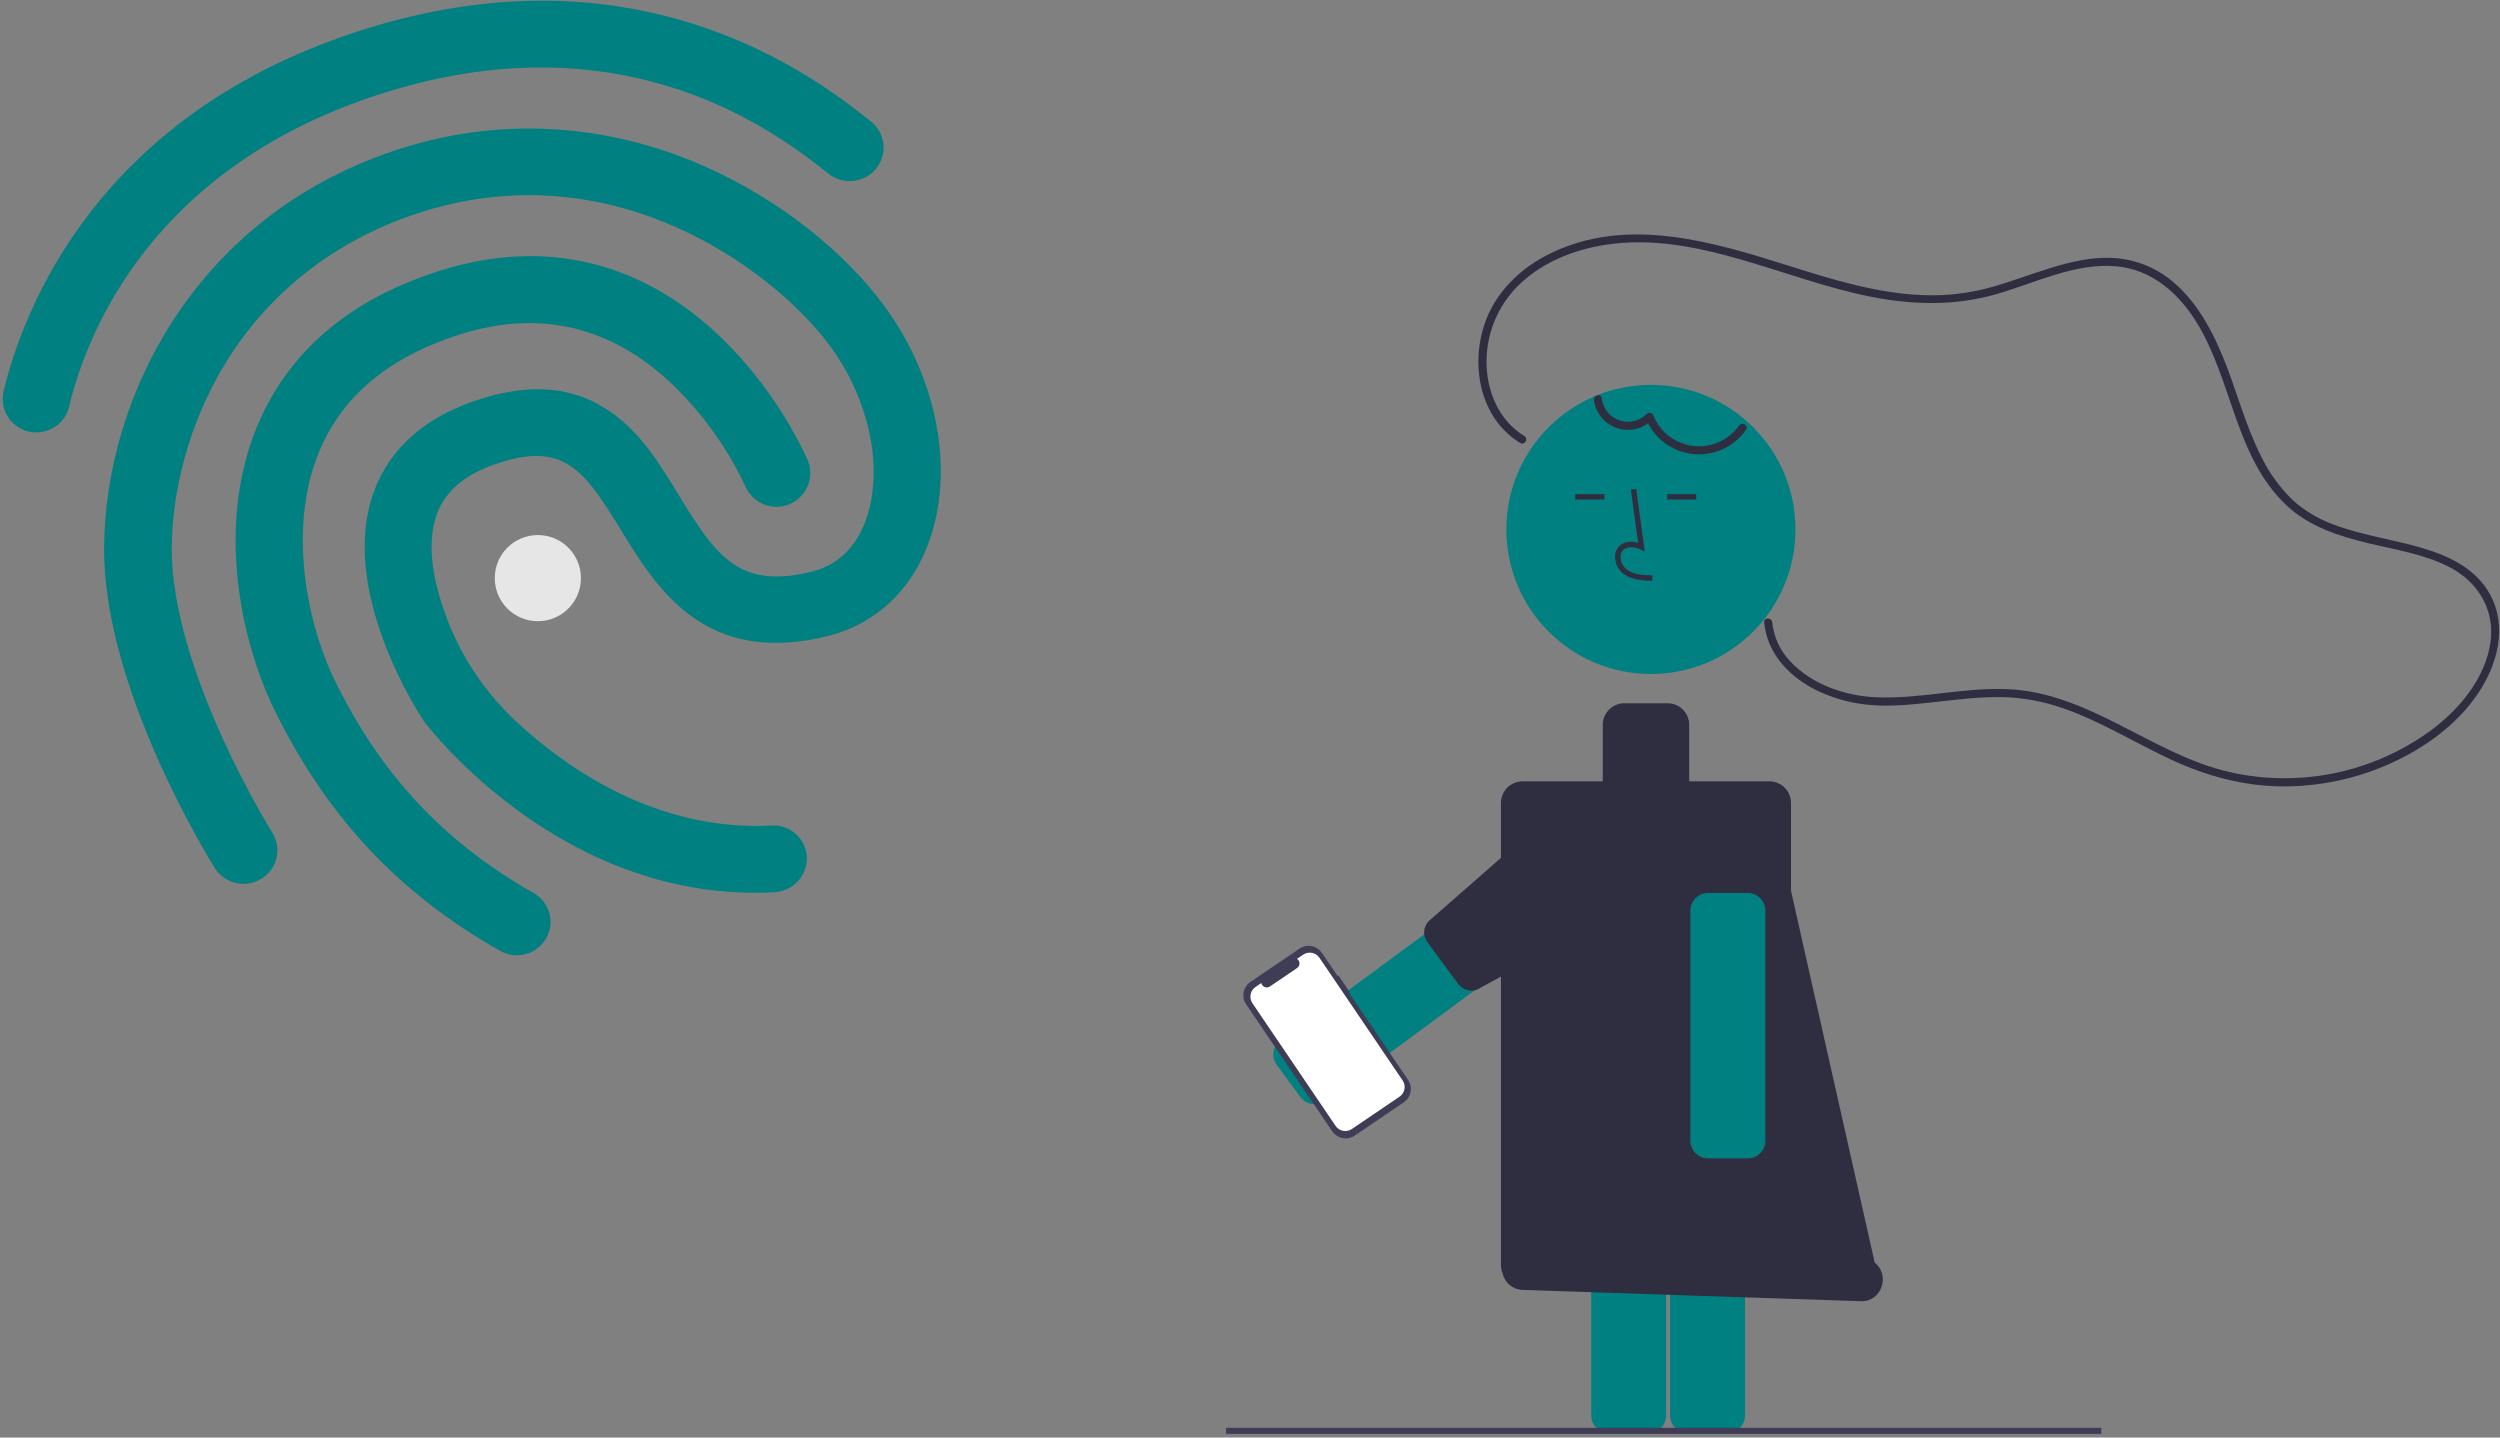 <svg width="640" height="368" viewBox="0 0 640 368" fill="none" xmlns="http://www.w3.org/2000/svg">
<rect x="0" y="0" width="640" height="368" fill="#808080" stroke="none"/>
<g clip-path="url(#clip0_8_543)">
<g clip-path="url(#clip1_8_543)">
<g clip-path="url(#clip2_8_543)">
<path d="M11.841 110.311C10.401 110.762 8.868 110.826 7.396 110.495C5.923 110.165 4.564 109.453 3.455 108.43C2.346 107.407 1.526 106.11 1.078 104.67C0.629 103.229 0.569 101.696 0.901 100.224C5.896 79.444 24.89 28.625 94.082 7.251C124.054 -2.008 152.797 -2.166 179.478 6.778C201.428 14.105 215.999 25.57 222.97 31.112C224.74 32.513 225.882 34.561 226.144 36.803C226.405 39.046 225.765 41.301 224.364 43.072C224.347 43.094 224.329 43.116 224.312 43.138C222.873 44.914 220.794 46.054 218.522 46.312C216.251 46.57 213.969 45.925 212.169 44.516C199.541 34.566 161.219 4.338 99.109 23.525C38.463 42.259 21.989 86.079 17.716 104.007C17.392 105.488 16.675 106.855 15.642 107.964C14.608 109.073 13.295 109.883 11.841 110.311Z" fill="#008080"/>
<path d="M200.432 228.012C199.744 228.234 199.031 228.368 198.31 228.411C144.255 231.322 109.863 186.414 108.451 184.542L108.189 184.11C107.327 182.773 86.517 151.111 95.678 125.966C99.886 114.47 109.193 106.401 123.417 102.007C136.647 97.92 147.473 99.129 156.687 105.709C164.243 111.07 169.085 119.064 173.779 126.784C183.54 142.814 189.522 150.97 208.075 146.264C216.221 144.197 220.025 137.828 221.763 132.866C226.442 119.366 222.295 100.96 211.325 87.035C197.151 68.97 157.487 38.964 108.549 54.082C87.651 60.538 70.547 73.259 59.094 90.777C49.606 105.314 44.09 123.37 43.969 140.208C43.778 171.56 69.473 212.806 69.716 213.18C70.308 214.126 70.708 215.179 70.892 216.28C71.076 217.381 71.042 218.507 70.792 219.594C70.541 220.682 70.078 221.709 69.43 222.618C68.783 223.527 67.962 224.299 67.016 224.891C66.99 224.907 66.963 224.923 66.937 224.939C64.998 226.149 62.661 226.547 60.432 226.048C58.202 225.549 56.258 224.193 55.019 222.272C53.86 220.386 26.423 176.408 26.644 140.173C26.952 100.898 50.819 54.024 103.504 37.749C127.856 30.227 153.447 31.491 177.53 41.365C196.197 49.066 213.472 61.812 224.894 76.367C239.482 94.945 244.622 119.264 237.981 138.245C233.553 150.898 224.387 159.629 212.206 162.751C180.458 170.827 168.021 150.493 158.95 135.661C149.636 120.455 144.484 113.326 128.386 118.299C119.547 121.029 114.101 125.405 111.811 131.691C108.694 140.285 111.648 151.299 114.675 159.021C114.706 159.102 114.737 159.183 114.769 159.263C118.649 169.078 124.704 177.885 132.479 185.022C144.934 196.523 168.056 212.92 197.526 211.339C199.779 211.199 201.995 211.96 203.687 213.454C205.379 214.948 206.408 217.053 206.548 219.306C206.55 219.333 206.551 219.361 206.553 219.388C206.622 221.298 206.06 223.178 204.953 224.737C203.847 226.296 202.258 227.447 200.432 228.012Z" fill="#008080"/>
<path d="M134.882 244.157C133.755 244.506 132.569 244.622 131.396 244.5C130.223 244.377 129.087 244.018 128.057 243.444C101.396 228.338 82.679 208.021 69.202 179.545L69.147 179.369C60.653 160.383 55.54 131.375 66.819 106.858C75.146 88.768 90.776 76.052 113.196 69.126C139.714 60.935 164.406 66.966 184.671 86.484C193.887 95.492 201.382 106.107 206.787 117.806C207.648 119.911 207.647 122.271 206.782 124.375C205.917 126.478 204.259 128.157 202.167 129.048C200.074 129.939 197.715 129.97 195.599 129.135C193.483 128.3 191.782 126.665 190.862 124.585C186.285 114.821 179.967 105.973 172.215 98.475C156.595 83.614 138.437 79.22 118.183 85.477C100.68 90.884 88.627 100.442 82.457 113.89C73.56 133.247 78.141 157.418 84.788 172.293C96.672 197.479 113.156 215.343 136.621 228.614C137.591 229.161 138.443 229.893 139.129 230.769C139.815 231.645 140.322 232.648 140.621 233.72C140.92 234.792 141.005 235.912 140.871 237.017C140.737 238.122 140.386 239.189 139.84 240.158C139.818 240.197 139.796 240.235 139.774 240.273C138.681 242.129 136.937 243.513 134.882 244.157Z" fill="#008080"/>
<path d="M137.689 159.028C143.78 159.028 148.718 154.091 148.718 148C148.718 141.909 143.78 136.972 137.689 136.972C131.599 136.972 126.661 141.909 126.661 148C126.661 154.091 131.599 159.028 137.689 159.028Z" fill="#E6E6E6"/>
<path d="M336.538 282.665C336.31 282.665 336.083 282.648 335.857 282.613C335.273 282.527 334.712 282.325 334.206 282.02C333.701 281.715 333.26 281.313 332.911 280.837L326.853 272.623C326.503 272.148 326.25 271.609 326.108 271.036C325.966 270.463 325.938 269.868 326.026 269.284C326.114 268.7 326.317 268.14 326.622 267.634C326.926 267.129 327.328 266.689 327.803 266.338L379.593 228.142C380.068 227.791 380.608 227.538 381.181 227.396C381.754 227.254 382.349 227.226 382.933 227.314C383.516 227.402 384.077 227.605 384.582 227.91C385.088 228.214 385.528 228.616 385.879 229.091L391.936 237.304C392.643 238.263 392.941 239.465 392.763 240.643C392.585 241.822 391.946 242.882 390.987 243.589L339.197 281.786C338.428 282.357 337.496 282.665 336.538 282.665Z" fill="#008080"/>
<path d="M373.319 251.911L365.393 241.164C364.74 240.278 364.465 239.169 364.629 238.081C364.794 236.993 365.384 236.015 366.269 235.362L396.598 208.789C397.483 208.136 398.592 207.861 399.68 208.026C400.768 208.19 401.746 208.78 402.399 209.665L416.895 226.982C417.548 227.868 417.822 228.976 417.658 230.064C417.494 231.152 416.904 232.13 416.018 232.783L379.121 252.788C378.235 253.441 377.127 253.715 376.039 253.551C374.951 253.387 373.973 252.797 373.319 251.911Z" fill="#2F2E41"/>
<path d="M422.052 366.838H411.846C410.655 366.837 409.512 366.363 408.67 365.52C407.827 364.678 407.353 363.535 407.352 362.344V277.283C407.353 276.092 407.827 274.949 408.67 274.107C409.512 273.264 410.655 272.79 411.846 272.789H422.052C423.243 272.79 424.386 273.264 425.228 274.107C426.071 274.949 426.545 276.092 426.546 277.283V362.344C426.545 363.535 426.071 364.678 425.228 365.52C424.386 366.363 423.243 366.837 422.052 366.838Z" fill="#008080"/>
<path d="M442.237 366.838H432.031C430.84 366.837 429.697 366.363 428.855 365.52C428.012 364.678 427.538 363.535 427.537 362.344V277.283C427.538 276.092 428.012 274.949 428.855 274.107C429.697 273.264 430.84 272.79 432.031 272.789H442.237C443.429 272.79 444.571 273.264 445.414 274.107C446.257 274.949 446.731 276.092 446.732 277.283V362.344C446.731 363.535 446.257 364.678 445.414 365.52C444.571 366.363 443.429 366.837 442.237 366.838Z" fill="#008080"/>
<path d="M537.929 365.524H313.871V367.073H537.929V365.524Z" fill="#3F3D56"/>
<path d="M422.635 172.543C443.073 172.543 459.641 155.974 459.641 135.536C459.641 115.098 443.073 98.529 422.635 98.529C402.196 98.529 385.628 115.098 385.628 135.536C385.628 155.974 402.196 172.543 422.635 172.543Z" fill="#008080"/>
<path d="M479.927 323.223L458.495 228.045V205.558C458.495 204.091 457.913 202.684 456.875 201.646C455.838 200.609 454.431 200.026 452.964 200.026H432.434V185.565C432.434 184.839 432.291 184.12 432.013 183.449C431.735 182.777 431.327 182.168 430.814 181.654C430.3 181.14 429.69 180.733 429.019 180.455C428.348 180.177 427.628 180.034 426.902 180.034H415.839C415.112 180.034 414.393 180.177 413.722 180.455C413.05 180.733 412.441 181.14 411.927 181.654C411.413 182.168 411.006 182.777 410.728 183.449C410.45 184.12 410.307 184.839 410.307 185.565V200.026H389.777C388.31 200.026 386.903 200.609 385.865 201.646C384.828 202.684 384.245 204.091 384.245 205.558V323.859C384.245 324.568 384.382 325.271 384.649 325.928C384.899 327.11 385.537 328.174 386.461 328.952C387.385 329.729 388.543 330.176 389.75 330.22L476.477 333.111C481.66 333.247 484.012 326.506 479.927 323.223Z" fill="#2F2E41"/>
<path d="M422.99 148.684C420.705 148.619 417.86 148.54 415.669 146.939C415.016 146.443 414.48 145.81 414.098 145.085C413.715 144.36 413.496 143.56 413.456 142.741C413.416 142.159 413.511 141.576 413.734 141.036C413.958 140.497 414.302 140.017 414.742 139.633C415.888 138.666 417.561 138.44 419.36 138.969L417.493 125.328L418.864 125.141L421.057 141.176L419.913 140.651C418.586 140.042 416.766 139.733 415.635 140.689C415.357 140.939 415.14 141.25 415.002 141.597C414.864 141.945 414.808 142.319 414.838 142.692C414.871 143.301 415.036 143.896 415.32 144.436C415.604 144.976 416.001 145.449 416.484 145.822C418.19 147.068 420.457 147.229 423.03 147.301L422.99 148.684Z" fill="#2F2E41"/>
<path d="M410.717 126.505H403.269V127.888H410.717V126.505Z" fill="#2F2E41"/>
<path d="M434.227 126.505H426.779V127.888H434.227V126.505Z" fill="#2F2E41"/>
<path d="M390.227 111.616C383.654 107.632 380.558 100.075 380.552 92.601C380.549 88.617 381.414 84.68 383.087 81.064C384.761 77.449 387.202 74.242 390.241 71.666C397.012 65.811 406.029 62.945 414.837 62.217C425.495 61.336 436.083 63.652 446.261 66.609C457.16 69.775 467.839 73.758 478.995 75.975C489.821 78.126 500.675 78.338 511.334 75.228C521.171 72.357 531.156 67.284 541.664 68.163C550.739 68.922 557.631 74.962 562.268 82.423C571.472 97.237 572.199 117.12 585.436 129.456C591.159 134.789 598.615 137.206 606.067 139.011C613.213 140.743 620.835 141.853 627.392 145.357C634.424 149.115 638.68 156.178 637.58 164.272C636.331 173.464 629.79 181.375 622.589 186.775C615.007 192.388 606.27 196.24 597.012 198.049C587.754 199.858 578.21 199.58 569.073 197.234C549.966 192.166 534.439 177.357 514.082 176.429C502.726 175.912 491.544 179.006 480.19 178.493C472.32 178.137 463.85 175.228 458.369 169.376C455.738 166.637 454.094 163.1 453.697 159.324C453.573 158.006 451.498 157.993 451.623 159.324C452.401 167.591 458.487 173.698 465.749 177.056C469.572 178.81 473.654 179.934 477.836 180.383C483.393 180.997 489.058 180.416 494.589 179.81C500.435 179.169 506.292 178.379 512.185 178.45C517.566 178.535 522.897 179.484 527.977 181.258C537.73 184.604 546.517 190.154 555.835 194.477C564.853 198.66 574.297 201.254 584.286 201.319C593.913 201.367 603.437 199.324 612.198 195.332C620.826 191.402 628.934 185.535 634.306 177.626C639.343 170.21 641.987 160.482 637.454 152.18C633.902 145.673 627.127 142.381 620.295 140.354C612.722 138.106 604.807 137.08 597.394 134.282C593.52 132.889 589.955 130.751 586.903 127.989C583.628 124.811 580.931 121.088 578.93 116.987C574.686 108.708 572.517 99.615 568.943 91.064C565.632 83.142 561.102 75.159 553.804 70.277C549.882 67.682 545.325 66.211 540.627 66.023C535.428 65.788 530.263 66.981 525.322 68.485C520.094 70.076 514.992 72.064 509.724 73.529C504.175 75.073 498.423 75.76 492.667 75.566C480.827 75.18 469.39 71.663 458.182 68.117C438.548 61.905 416.711 55.255 396.97 64.831C389.279 68.561 382.764 74.821 380.017 83.04C377.586 90.314 377.922 98.797 381.669 105.573C383.445 108.796 386.035 111.497 389.18 113.407C390.325 114.101 391.369 112.308 390.227 111.616Z" fill="#2F2E41"/>
<path d="M447.439 296.546H437.233C436.041 296.544 434.899 296.07 434.056 295.228C433.214 294.385 432.74 293.243 432.738 292.051V233.1C432.74 231.909 433.214 230.766 434.056 229.924C434.899 229.081 436.041 228.607 437.233 228.606H447.439C448.63 228.607 449.773 229.081 450.615 229.924C451.458 230.766 451.932 231.909 451.933 233.1V292.051C451.932 293.243 451.458 294.385 450.615 295.228C449.773 296.07 448.63 296.544 447.439 296.546Z" fill="#008080"/>
<path d="M408.045 102.46C408.272 104.085 408.949 105.614 409.999 106.875C411.049 108.136 412.431 109.078 413.988 109.596C415.545 110.114 417.216 110.186 418.812 109.805C420.408 109.424 421.866 108.604 423.021 107.439L421.287 106.981C422.254 109.455 423.875 111.62 425.977 113.244C428.079 114.869 430.582 115.892 433.22 116.204C435.858 116.516 438.531 116.106 440.954 115.017C443.377 113.928 445.459 112.201 446.976 110.021C447.758 108.936 445.959 107.899 445.185 108.974C443.877 110.806 442.102 112.253 440.044 113.166C437.986 114.078 435.722 114.423 433.486 114.163C431.25 113.903 429.124 113.049 427.331 111.689C425.537 110.329 424.141 108.512 423.288 106.43C423.236 106.257 423.14 106.102 423.011 105.977C422.882 105.852 422.723 105.762 422.549 105.716C422.375 105.67 422.192 105.67 422.018 105.715C421.844 105.759 421.684 105.848 421.554 105.972C420.654 106.881 419.514 107.516 418.267 107.802C417.02 108.089 415.718 108.014 414.511 107.588C413.305 107.162 412.245 106.402 411.454 105.397C410.663 104.391 410.174 103.181 410.045 101.908C409.86 100.592 407.861 101.152 408.045 102.46Z" fill="#2F2E41"/>
<path d="M342.657 249.732L342.44 249.879L338.425 243.955C338.119 243.505 337.728 243.119 337.274 242.82C336.82 242.521 336.311 242.314 335.777 242.211C335.243 242.109 334.694 242.113 334.161 242.222C333.628 242.332 333.122 242.546 332.672 242.851L320.122 251.359C319.672 251.664 319.286 252.055 318.987 252.509C318.688 252.964 318.481 253.472 318.378 254.006C318.276 254.541 318.28 255.09 318.389 255.622C318.499 256.155 318.713 256.661 319.018 257.111L341.049 289.609C341.354 290.059 341.745 290.445 342.199 290.744C342.654 291.043 343.162 291.25 343.696 291.352C344.231 291.455 344.78 291.451 345.312 291.342C345.845 291.232 346.351 291.018 346.801 290.713L359.351 282.205C359.802 281.9 360.187 281.509 360.486 281.055C360.786 280.6 360.992 280.092 361.095 279.557C361.197 279.023 361.194 278.474 361.084 277.941C360.974 277.409 360.761 276.903 360.456 276.453L345.299 254.095L345.515 253.949L342.657 249.732Z" fill="#3F3D56"/>
<path d="M333.621 244.389L332.036 245.464C332.23 245.593 332.389 245.768 332.5 245.974C332.61 246.179 332.669 246.409 332.67 246.642C332.67 246.875 332.614 247.105 332.505 247.312C332.396 247.518 332.238 247.694 332.045 247.825L325.086 252.543C324.893 252.674 324.671 252.755 324.439 252.78C324.207 252.805 323.973 252.772 323.756 252.685C323.54 252.598 323.348 252.458 323.198 252.28C323.049 252.101 322.945 251.888 322.897 251.66L321.415 252.664C321.09 252.885 320.811 253.167 320.595 253.496C320.379 253.824 320.229 254.192 320.155 254.578C320.081 254.964 320.084 255.361 320.163 255.746C320.242 256.131 320.397 256.497 320.617 256.822L341.91 288.23C342.13 288.556 342.413 288.835 342.741 289.051C343.07 289.267 343.437 289.417 343.824 289.491C344.21 289.565 344.607 289.562 344.992 289.483C345.377 289.404 345.743 289.249 346.068 289.029L358.273 280.754C358.931 280.309 359.384 279.62 359.534 278.84C359.683 278.061 359.517 277.253 359.072 276.596L337.779 245.188C337.558 244.862 337.276 244.583 336.947 244.367C336.619 244.151 336.251 244.001 335.865 243.927C335.479 243.853 335.082 243.856 334.697 243.935C334.312 244.014 333.947 244.168 333.621 244.389Z" fill="white"/>
</g>
</g>
</g>
<defs>
<clipPath id="clip0_8_543">
<rect width="639.099" height="366.887" fill="white" transform="translate(0.687 0.187)"/>
</clipPath>
<clipPath id="clip1_8_543">
<rect width="639.099" height="366.887" fill="white" transform="translate(0.687 0.187)"/>
</clipPath>
<clipPath id="clip2_8_543">
<rect width="639.093" height="366.887" fill="white" transform="translate(0.69 0.187)"/>
</clipPath>
</defs>
</svg>
